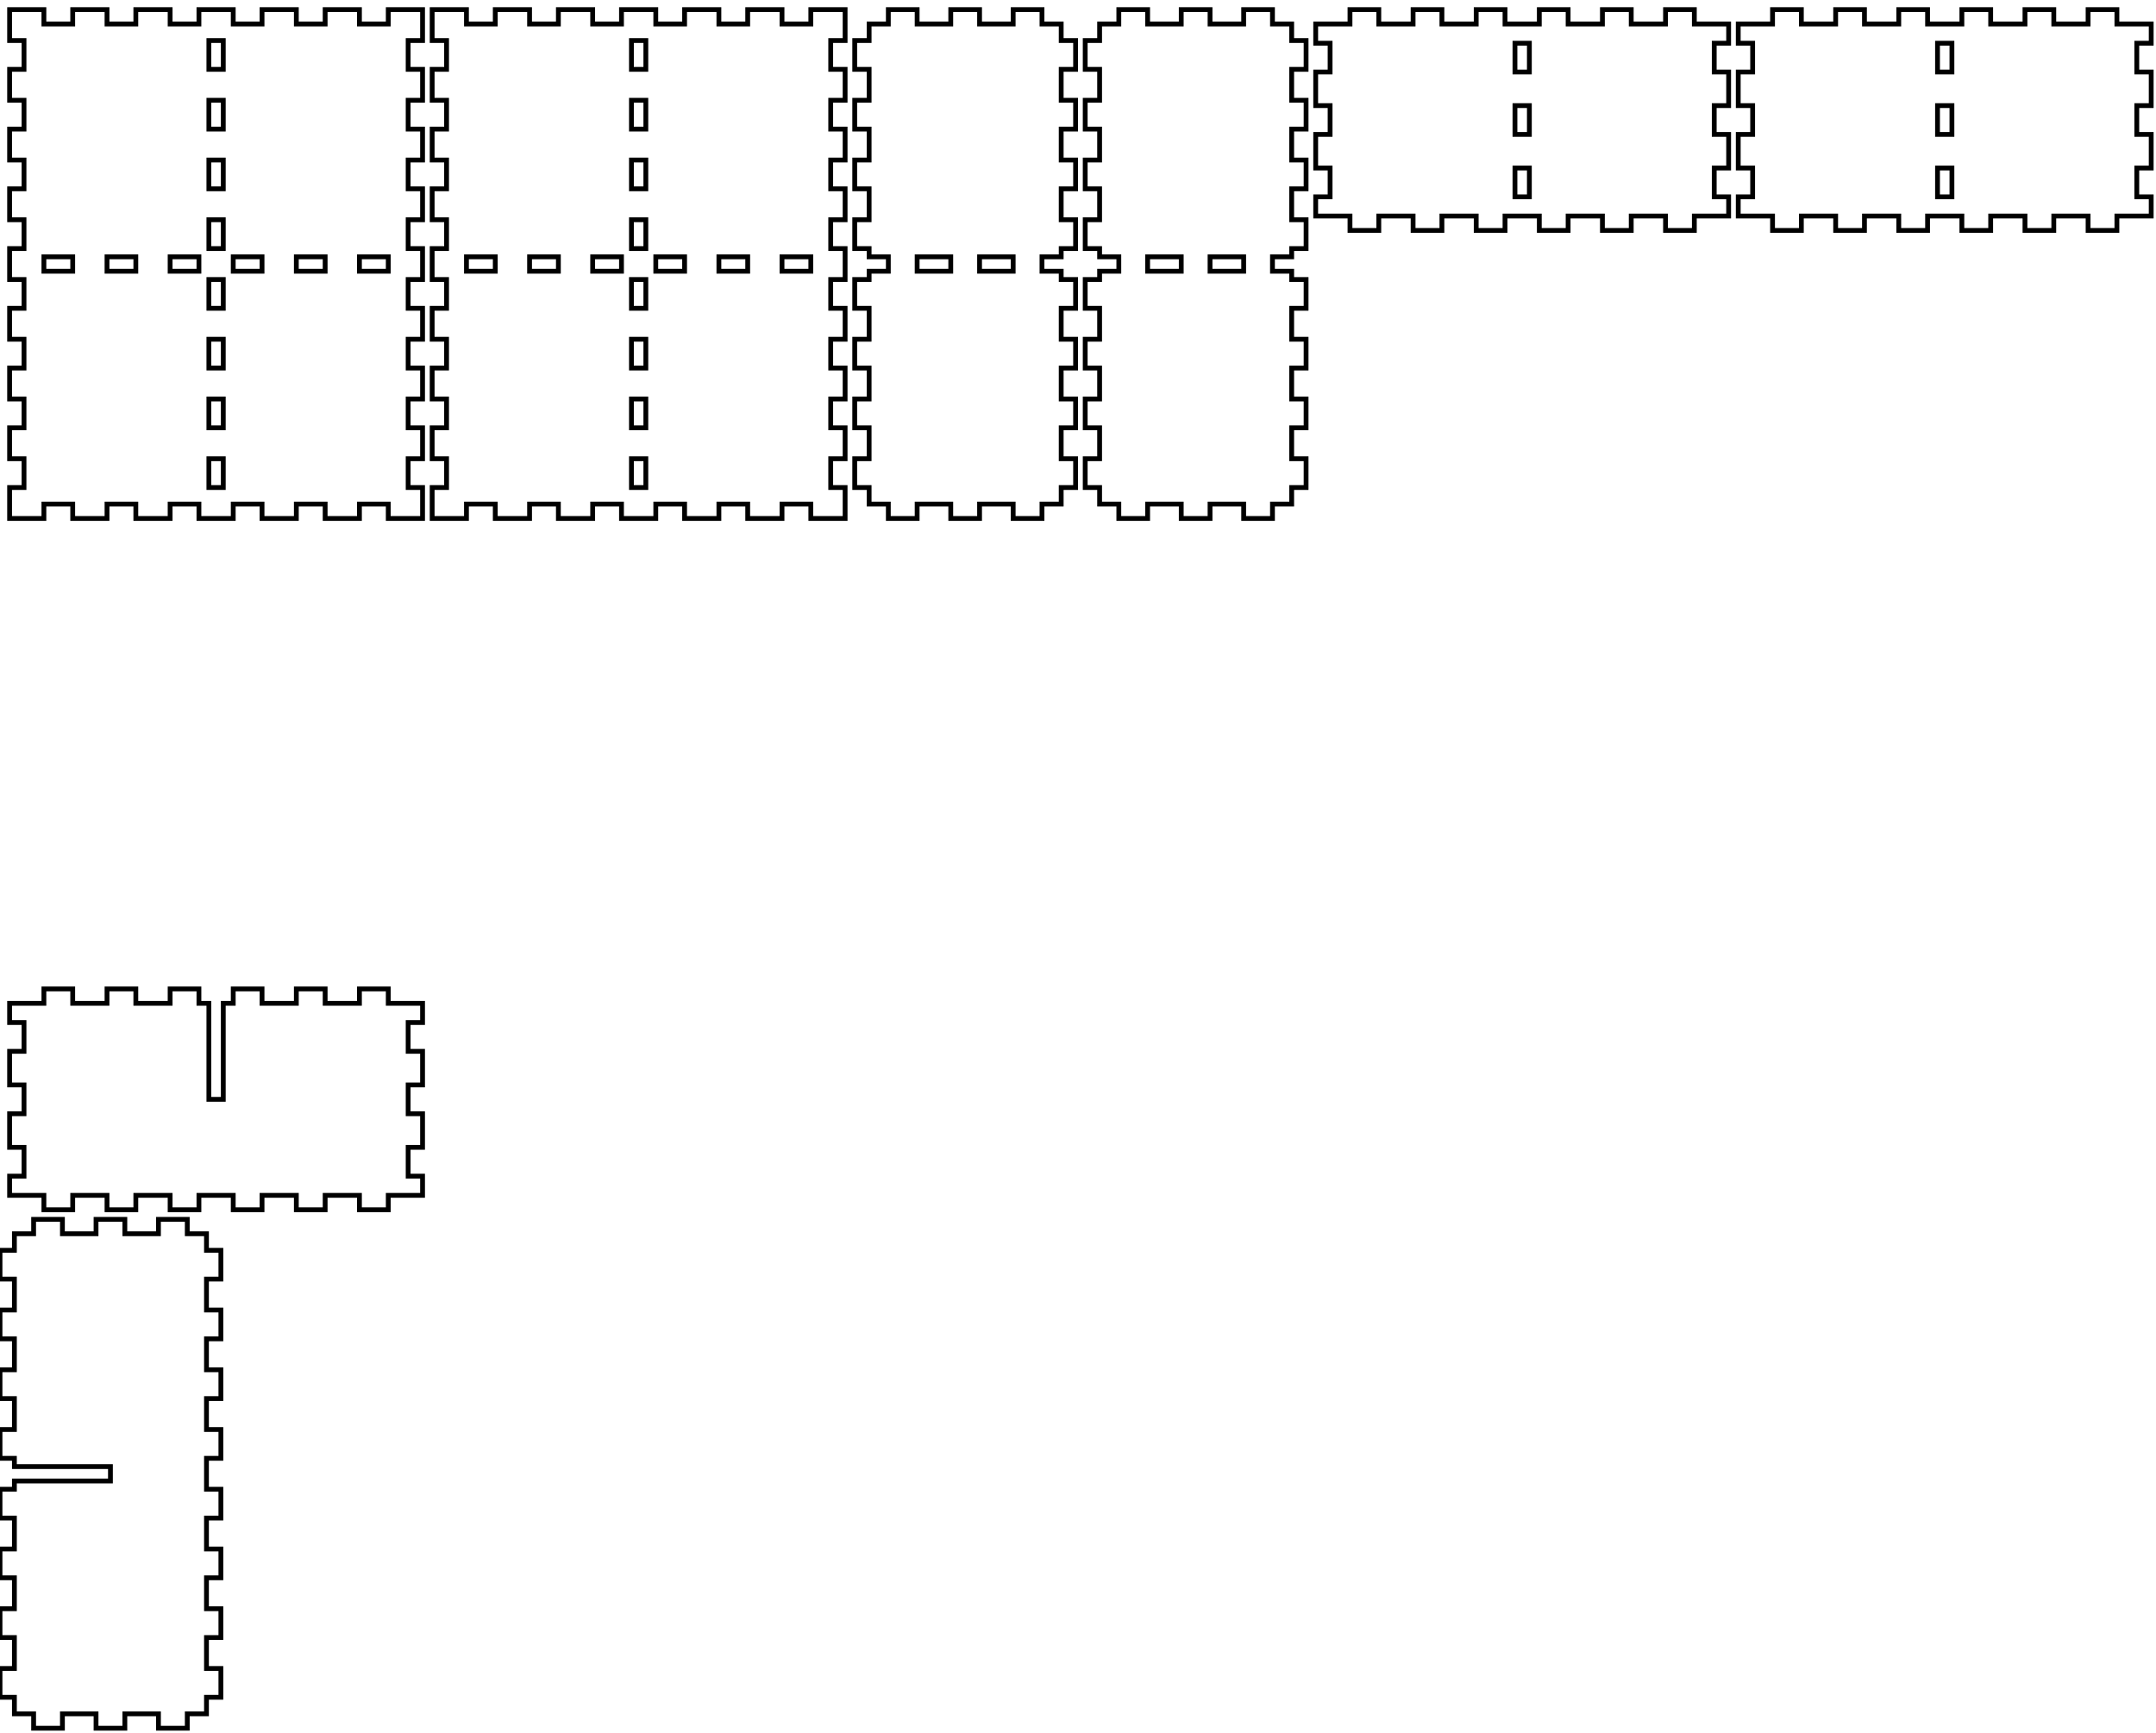 <!-- Created with Inkscape (http://www.inkscape.org/) -->
<svg xmlns:inkscape="http://www.inkscape.org/namespaces/inkscape" xmlns:sodipodi="http://sodipodi.sourceforge.net/DTD/sodipodi-0.dtd" xmlns="http://www.w3.org/2000/svg" xmlns:svg="http://www.w3.org/2000/svg" width="449mm" height="361mm" viewBox="0 0 449 361" version="1.1" id="svg5" inkscape:version="1.1.2 (0a00cf5339, 2022-02-04)" sodipodi:docname="blank.svg">
  <sodipodi:namedview id="namedview7" pagecolor="#ffffff" bordercolor="#666666" borderopacity="1.0" inkscape:pageshadow="2" inkscape:pageopacity="0.0" inkscape:pagecheckerboard="0" inkscape:document-units="mm" showgrid="false" inkscape:zoom="0.64052329" inkscape:cx="397.33138" inkscape:cy="561.25984" inkscape:window-width="2086" inkscape:window-height="1376" inkscape:window-x="0" inkscape:window-y="0" inkscape:window-maximized="1" inkscape:current-layer="layer1"/>
  <defs id="defs2"/>
  <g inkscape:label="Layer 1" inkscape:groupmode="layer" id="layer1">
    <path id="piece_001" style="fill:none;stroke:#000000;stroke-width:1" d="M 274 9 L 277 9 L 277 15 L 274 15 L 274 22 L 277 22 L 277 28 L 274 28 L 274 35 L 277 35 L 277 41 L 274 41 L 274 45 L 281.143 45 L 281.143 48 L 287.143 48 L 287.143 45 L 294.286 45 L 294.286 48 L 300.286 48 L 300.286 45 L 307.429 45 L 307.429 48 L 313.429 48 L 313.429 45 L 320.571 45 L 320.571 48 L 326.571 48 L 326.571 45 L 333.714 45 L 333.714 48 L 339.714 48 L 339.714 45 L 346.857 45 L 346.857 48 L 352.857 48 L 352.857 45 L 360 45 L 360 41 L 357 41 L 357 35 L 360 35 L 360 28 L 357 28 L 357 22 L 360 22 L 360 15 L 357 15 L 357 9 L 360 9 L 360 5 L 352.857 5 L 352.857 2 L 346.857 2 L 346.857 5 L 339.714 5 L 339.714 2 L 333.714 2 L 333.714 5 L 326.571 5 L 326.571 2 L 320.571 2 L 320.571 5 L 313.429 5 L 313.429 2 L 307.429 2 L 307.429 5 L 300.286 5 L 300.286 2 L 294.286 2 L 294.286 5 L 287.143 5 L 287.143 2 L 281.143 2 L 281.143 5 L 274 5 L 274 9 Z M 315.5 22 L 318.5 22 L 318.5 28 L 315.5 28 L 315.5 22 Z M 315.5 35 L 318.5 35 L 318.5 41 L 315.5 41 L 315.5 35 Z M 315.5 9 L 318.5 9 L 318.5 15 L 315.5 15 L 315.5 9 Z"/>
    <path id="xdivider_001" style="fill:none;stroke:#000000;stroke-width:1" d="M 41.429 209 L 41.429 206 L 35.429 206 L 35.429 209 L 28.286 209 L 28.286 206 L 22.286 206 L 22.286 209 L 15.143 209 L 15.143 206 L 9.143 206 L 9.143 209 L 2 209 L 2 213 L 5 213 L 5 219 L 2 219 L 2 226 L 5 226 L 5 232 L 2 232 L 2 239 L 5 239 L 5 245 L 2 245 L 2 249 L 9.143 249 L 9.143 252 L 15.143 252 L 15.143 249 L 22.286 249 L 22.286 252 L 28.286 252 L 28.286 249 L 35.429 249 L 35.429 252 L 41.429 252 L 41.429 249 L 48.571 249 L 48.571 252 L 54.571 252 L 54.571 249 L 61.714 249 L 61.714 252 L 67.714 252 L 67.714 249 L 74.857 249 L 74.857 252 L 80.857 252 L 80.857 249 L 88 249 L 88 245 L 85 245 L 85 239 L 88 239 L 88 232 L 85 232 L 85 226 L 88 226 L 88 219 L 85 219 L 85 213 L 88 213 L 88 209 L 80.857 209 L 80.857 206 L 74.857 206 L 74.857 209 L 67.714 209 L 67.714 206 L 61.714 206 L 61.714 209 L 54.571 209 L 54.571 206 L 48.571 206 L 48.571 209 L 46.5 209 L 46.5 229 L 43.5 229 L 43.5 209 L 41.429 209 Z"/>
    <path id="piece_002" style="fill:none;stroke:#000000;stroke-width:1" d="M 221 51.778 L 224 51.778 L 224 45.778 L 221 45.778 L 221 39.333 L 224 39.333 L 224 33.333 L 221 33.333 L 221 26.889 L 224 26.889 L 224 20.889 L 221 20.889 L 221 14.444 L 224 14.444 L 224 8.444 L 221 8.444 L 221 5 L 217 5 L 217 2 L 211 2 L 211 5 L 204 5 L 204 2 L 198 2 L 198 5 L 191 5 L 191 2 L 185 2 L 185 5 L 181 5 L 181 8.444 L 178 8.444 L 178 14.444 L 181 14.444 L 181 20.889 L 178 20.889 L 178 26.889 L 181 26.889 L 181 33.333 L 178 33.333 L 178 39.333 L 181 39.333 L 181 45.778 L 178 45.778 L 178 51.778 L 181 51.778 L 181 53.5 L 185 53.5 L 185 56.5 L 181 56.5 L 181 58.222 L 178 58.222 L 178 64.222 L 181 64.222 L 181 70.667 L 178 70.667 L 178 76.667 L 181 76.667 L 181 83.111 L 178 83.111 L 178 89.111 L 181 89.111 L 181 95.556 L 178 95.556 L 178 101.556 L 181 101.556 L 181 105 L 185 105 L 185 108 L 191 108 L 191 105 L 198 105 L 198 108 L 204 108 L 204 105 L 211 105 L 211 108 L 217 108 L 217 105 L 221 105 L 221 101.556 L 224 101.556 L 224 95.556 L 221 95.556 L 221 89.111 L 224 89.111 L 224 83.111 L 221 83.111 L 221 76.667 L 224 76.667 L 224 70.667 L 221 70.667 L 221 64.222 L 224 64.222 L 224 58.222 L 221 58.222 L 221 56.5 L 217 56.5 L 217 53.5 L 221 53.5 L 221 51.778 Z M 191 53.5 L 198 53.5 L 198 56.5 L 191 56.5 L 191 53.5 Z M 204 53.5 L 211 53.5 L 211 56.5 L 204 56.5 L 204 53.5 Z"/>
    <path id="ydivider_001" style="fill:none;stroke:#000000;stroke-width:1" d="M 3 310.222 L 0 310.222 L 0 316.222 L 3 316.222 L 3 322.667 L 0 322.667 L 0 328.667 L 3 328.667 L 3 335.111 L 0 335.111 L 0 341.111 L 3 341.111 L 3 347.556 L 0 347.556 L 0 353.556 L 3 353.556 L 3 357 L 7 357 L 7 360 L 13 360 L 13 357 L 20 357 L 20 360 L 26 360 L 26 357 L 33 357 L 33 360 L 39 360 L 39 357 L 43 357 L 43 353.556 L 46 353.556 L 46 347.556 L 43 347.556 L 43 341.111 L 46 341.111 L 46 335.111 L 43 335.111 L 43 328.667 L 46 328.667 L 46 322.667 L 43 322.667 L 43 316.222 L 46 316.222 L 46 310.222 L 43 310.222 L 43 303.778 L 46 303.778 L 46 297.778 L 43 297.778 L 43 291.333 L 46 291.333 L 46 285.333 L 43 285.333 L 43 278.889 L 46 278.889 L 46 272.889 L 43 272.889 L 43 266.444 L 46 266.444 L 46 260.444 L 43 260.444 L 43 257 L 39 257 L 39 254 L 33 254 L 33 257 L 26 257 L 26 254 L 20 254 L 20 257 L 13 257 L 13 254 L 7 254 L 7 257 L 3 257 L 3 260.444 L 0 260.444 L 0 266.444 L 3 266.444 L 3 272.889 L 0 272.889 L 0 278.889 L 3 278.889 L 3 285.333 L 0 285.333 L 0 291.333 L 3 291.333 L 3 297.778 L 0 297.778 L 0 303.778 L 3 303.778 L 3 305.5 L 23 305.5 L 23 308.5 L 3 308.5 L 3 310.222 Z"/>
    <path id="piece_003" style="fill:none;stroke:#000000;stroke-width:1" d="M 2 8.444 L 5 8.444 L 5 14.444 L 2 14.444 L 2 20.889 L 5 20.889 L 5 26.889 L 2 26.889 L 2 33.333 L 5 33.333 L 5 39.333 L 2 39.333 L 2 45.778 L 5 45.778 L 5 51.778 L 2 51.778 L 2 58.222 L 5 58.222 L 5 64.222 L 2 64.222 L 2 70.667 L 5 70.667 L 5 76.667 L 2 76.667 L 2 83.111 L 5 83.111 L 5 89.111 L 2 89.111 L 2 95.556 L 5 95.556 L 5 101.556 L 2 101.556 L 2 108 L 9.143 108 L 9.143 105 L 15.143 105 L 15.143 108 L 22.286 108 L 22.286 105 L 28.286 105 L 28.286 108 L 35.429 108 L 35.429 105 L 41.429 105 L 41.429 108 L 48.571 108 L 48.571 105 L 54.571 105 L 54.571 108 L 61.714 108 L 61.714 105 L 67.714 105 L 67.714 108 L 74.857 108 L 74.857 105 L 80.857 105 L 80.857 108 L 88 108 L 88 101.556 L 85 101.556 L 85 95.556 L 88 95.556 L 88 89.111 L 85 89.111 L 85 83.111 L 88 83.111 L 88 76.667 L 85 76.667 L 85 70.667 L 88 70.667 L 88 64.222 L 85 64.222 L 85 58.222 L 88 58.222 L 88 51.778 L 85 51.778 L 85 45.778 L 88 45.778 L 88 39.333 L 85 39.333 L 85 33.333 L 88 33.333 L 88 26.889 L 85 26.889 L 85 20.889 L 88 20.889 L 88 14.444 L 85 14.444 L 85 8.444 L 88 8.444 L 88 2 L 80.857 2 L 80.857 5 L 74.857 5 L 74.857 2 L 67.714 2 L 67.714 5 L 61.714 5 L 61.714 2 L 54.571 2 L 54.571 5 L 48.571 5 L 48.571 2 L 41.429 2 L 41.429 5 L 35.429 5 L 35.429 2 L 28.286 2 L 28.286 5 L 22.286 5 L 22.286 2 L 15.143 2 L 15.143 5 L 9.143 5 L 9.143 2 L 2 2 L 2 8.444 Z M 22.286 53.5 L 28.286 53.5 L 28.286 56.5 L 22.286 56.5 L 22.286 53.5 Z M 35.429 53.5 L 41.429 53.5 L 41.429 56.5 L 35.429 56.5 L 35.429 53.5 Z M 43.5 20.889 L 46.5 20.889 L 46.5 26.889 L 43.5 26.889 L 43.5 20.889 Z M 43.5 33.333 L 46.5 33.333 L 46.5 39.333 L 43.5 39.333 L 43.5 33.333 Z M 43.5 45.778 L 46.5 45.778 L 46.5 51.778 L 43.5 51.778 L 43.5 45.778 Z M 43.5 58.222 L 46.5 58.222 L 46.5 64.222 L 43.5 64.222 L 43.5 58.222 Z M 43.5 70.667 L 46.5 70.667 L 46.5 76.667 L 43.5 76.667 L 43.5 70.667 Z M 43.5 8.444 L 46.5 8.444 L 46.5 14.444 L 43.5 14.444 L 43.5 8.444 Z M 43.5 83.111 L 46.5 83.111 L 46.5 89.111 L 43.5 89.111 L 43.5 83.111 Z M 43.5 95.556 L 46.5 95.556 L 46.5 101.556 L 43.5 101.556 L 43.5 95.556 Z M 48.571 53.5 L 54.571 53.5 L 54.571 56.5 L 48.571 56.5 L 48.571 53.5 Z M 61.714 53.5 L 67.714 53.5 L 67.714 56.5 L 61.714 56.5 L 61.714 53.5 Z M 74.857 53.5 L 80.857 53.5 L 80.857 56.5 L 74.857 56.5 L 74.857 53.5 Z M 9.143 53.5 L 15.143 53.5 L 15.143 56.5 L 9.143 56.5 L 9.143 53.5 Z"/>
    <path id="piece_004" style="fill:none;stroke:#000000;stroke-width:1" d="M 90 8.444 L 93 8.444 L 93 14.444 L 90 14.444 L 90 20.889 L 93 20.889 L 93 26.889 L 90 26.889 L 90 33.333 L 93 33.333 L 93 39.333 L 90 39.333 L 90 45.778 L 93 45.778 L 93 51.778 L 90 51.778 L 90 58.222 L 93 58.222 L 93 64.222 L 90 64.222 L 90 70.667 L 93 70.667 L 93 76.667 L 90 76.667 L 90 83.111 L 93 83.111 L 93 89.111 L 90 89.111 L 90 95.556 L 93 95.556 L 93 101.556 L 90 101.556 L 90 108 L 97.143 108 L 97.143 105 L 103.143 105 L 103.143 108 L 110.286 108 L 110.286 105 L 116.286 105 L 116.286 108 L 123.429 108 L 123.429 105 L 129.429 105 L 129.429 108 L 136.571 108 L 136.571 105 L 142.571 105 L 142.571 108 L 149.714 108 L 149.714 105 L 155.714 105 L 155.714 108 L 162.857 108 L 162.857 105 L 168.857 105 L 168.857 108 L 176 108 L 176 101.556 L 173 101.556 L 173 95.556 L 176 95.556 L 176 89.111 L 173 89.111 L 173 83.111 L 176 83.111 L 176 76.667 L 173 76.667 L 173 70.667 L 176 70.667 L 176 64.222 L 173 64.222 L 173 58.222 L 176 58.222 L 176 51.778 L 173 51.778 L 173 45.778 L 176 45.778 L 176 39.333 L 173 39.333 L 173 33.333 L 176 33.333 L 176 26.889 L 173 26.889 L 173 20.889 L 176 20.889 L 176 14.444 L 173 14.444 L 173 8.444 L 176 8.444 L 176 2 L 168.857 2 L 168.857 5 L 162.857 5 L 162.857 2 L 155.714 2 L 155.714 5 L 149.714 5 L 149.714 2 L 142.571 2 L 142.571 5 L 136.571 5 L 136.571 2 L 129.429 2 L 129.429 5 L 123.429 5 L 123.429 2 L 116.286 2 L 116.286 5 L 110.286 5 L 110.286 2 L 103.143 2 L 103.143 5 L 97.143 5 L 97.143 2 L 90 2 L 90 8.444 Z M 110.286 53.5 L 116.286 53.5 L 116.286 56.5 L 110.286 56.5 L 110.286 53.5 Z M 123.429 53.5 L 129.429 53.5 L 129.429 56.5 L 123.429 56.5 L 123.429 53.5 Z M 131.5 20.889 L 134.5 20.889 L 134.5 26.889 L 131.5 26.889 L 131.5 20.889 Z M 131.5 33.333 L 134.5 33.333 L 134.5 39.333 L 131.5 39.333 L 131.5 33.333 Z M 131.5 45.778 L 134.5 45.778 L 134.5 51.778 L 131.5 51.778 L 131.5 45.778 Z M 131.5 58.222 L 134.5 58.222 L 134.5 64.222 L 131.5 64.222 L 131.5 58.222 Z M 131.5 70.667 L 134.5 70.667 L 134.5 76.667 L 131.5 76.667 L 131.5 70.667 Z M 131.5 8.444 L 134.5 8.444 L 134.5 14.444 L 131.5 14.444 L 131.5 8.444 Z M 131.5 83.111 L 134.5 83.111 L 134.5 89.111 L 131.5 89.111 L 131.5 83.111 Z M 131.5 95.556 L 134.5 95.556 L 134.5 101.556 L 131.5 101.556 L 131.5 95.556 Z M 136.571 53.5 L 142.571 53.5 L 142.571 56.5 L 136.571 56.5 L 136.571 53.5 Z M 149.714 53.5 L 155.714 53.5 L 155.714 56.5 L 149.714 56.5 L 149.714 53.5 Z M 162.857 53.5 L 168.857 53.5 L 168.857 56.5 L 162.857 56.5 L 162.857 53.5 Z M 97.143 53.5 L 103.143 53.5 L 103.143 56.5 L 97.143 56.5 L 97.143 53.5 Z"/>
    <path id="piece_005" style="fill:none;stroke:#000000;stroke-width:1" d="M 269 51.778 L 272 51.778 L 272 45.778 L 269 45.778 L 269 39.333 L 272 39.333 L 272 33.333 L 269 33.333 L 269 26.889 L 272 26.889 L 272 20.889 L 269 20.889 L 269 14.444 L 272 14.444 L 272 8.444 L 269 8.444 L 269 5 L 265 5 L 265 2 L 259 2 L 259 5 L 252 5 L 252 2 L 246 2 L 246 5 L 239 5 L 239 2 L 233 2 L 233 5 L 229 5 L 229 8.444 L 226 8.444 L 226 14.444 L 229 14.444 L 229 20.889 L 226 20.889 L 226 26.889 L 229 26.889 L 229 33.333 L 226 33.333 L 226 39.333 L 229 39.333 L 229 45.778 L 226 45.778 L 226 51.778 L 229 51.778 L 229 53.5 L 233 53.5 L 233 56.5 L 229 56.5 L 229 58.222 L 226 58.222 L 226 64.222 L 229 64.222 L 229 70.667 L 226 70.667 L 226 76.667 L 229 76.667 L 229 83.111 L 226 83.111 L 226 89.111 L 229 89.111 L 229 95.556 L 226 95.556 L 226 101.556 L 229 101.556 L 229 105 L 233 105 L 233 108 L 239 108 L 239 105 L 246 105 L 246 108 L 252 108 L 252 105 L 259 105 L 259 108 L 265 108 L 265 105 L 269 105 L 269 101.556 L 272 101.556 L 272 95.556 L 269 95.556 L 269 89.111 L 272 89.111 L 272 83.111 L 269 83.111 L 269 76.667 L 272 76.667 L 272 70.667 L 269 70.667 L 269 64.222 L 272 64.222 L 272 58.222 L 269 58.222 L 269 56.5 L 265 56.5 L 265 53.5 L 269 53.5 L 269 51.778 Z M 239 53.5 L 246 53.5 L 246 56.5 L 239 56.5 L 239 53.5 Z M 252 53.5 L 259 53.5 L 259 56.5 L 252 56.5 L 252 53.5 Z"/>
    <path id="piece_006" style="fill:none;stroke:#000000;stroke-width:1" d="M 362 9 L 365 9 L 365 15 L 362 15 L 362 22 L 365 22 L 365 28 L 362 28 L 362 35 L 365 35 L 365 41 L 362 41 L 362 45 L 369.143 45 L 369.143 48 L 375.143 48 L 375.143 45 L 382.286 45 L 382.286 48 L 388.286 48 L 388.286 45 L 395.429 45 L 395.429 48 L 401.429 48 L 401.429 45 L 408.571 45 L 408.571 48 L 414.571 48 L 414.571 45 L 421.714 45 L 421.714 48 L 427.714 48 L 427.714 45 L 434.857 45 L 434.857 48 L 440.857 48 L 440.857 45 L 448 45 L 448 41 L 445 41 L 445 35 L 448 35 L 448 28 L 445 28 L 445 22 L 448 22 L 448 15 L 445 15 L 445 9 L 448 9 L 448 5 L 440.857 5 L 440.857 2 L 434.857 2 L 434.857 5 L 427.714 5 L 427.714 2 L 421.714 2 L 421.714 5 L 414.571 5 L 414.571 2 L 408.571 2 L 408.571 5 L 401.429 5 L 401.429 2 L 395.429 2 L 395.429 5 L 388.286 5 L 388.286 2 L 382.286 2 L 382.286 5 L 375.143 5 L 375.143 2 L 369.143 2 L 369.143 5 L 362 5 L 362 9 Z M 403.5 22 L 406.5 22 L 406.5 28 L 403.5 28 L 403.5 22 Z M 403.5 35 L 406.5 35 L 406.5 41 L 403.5 41 L 403.5 35 Z M 403.5 9 L 406.5 9 L 406.5 15 L 403.5 15 L 403.5 9 Z"/>
  </g>
</svg>